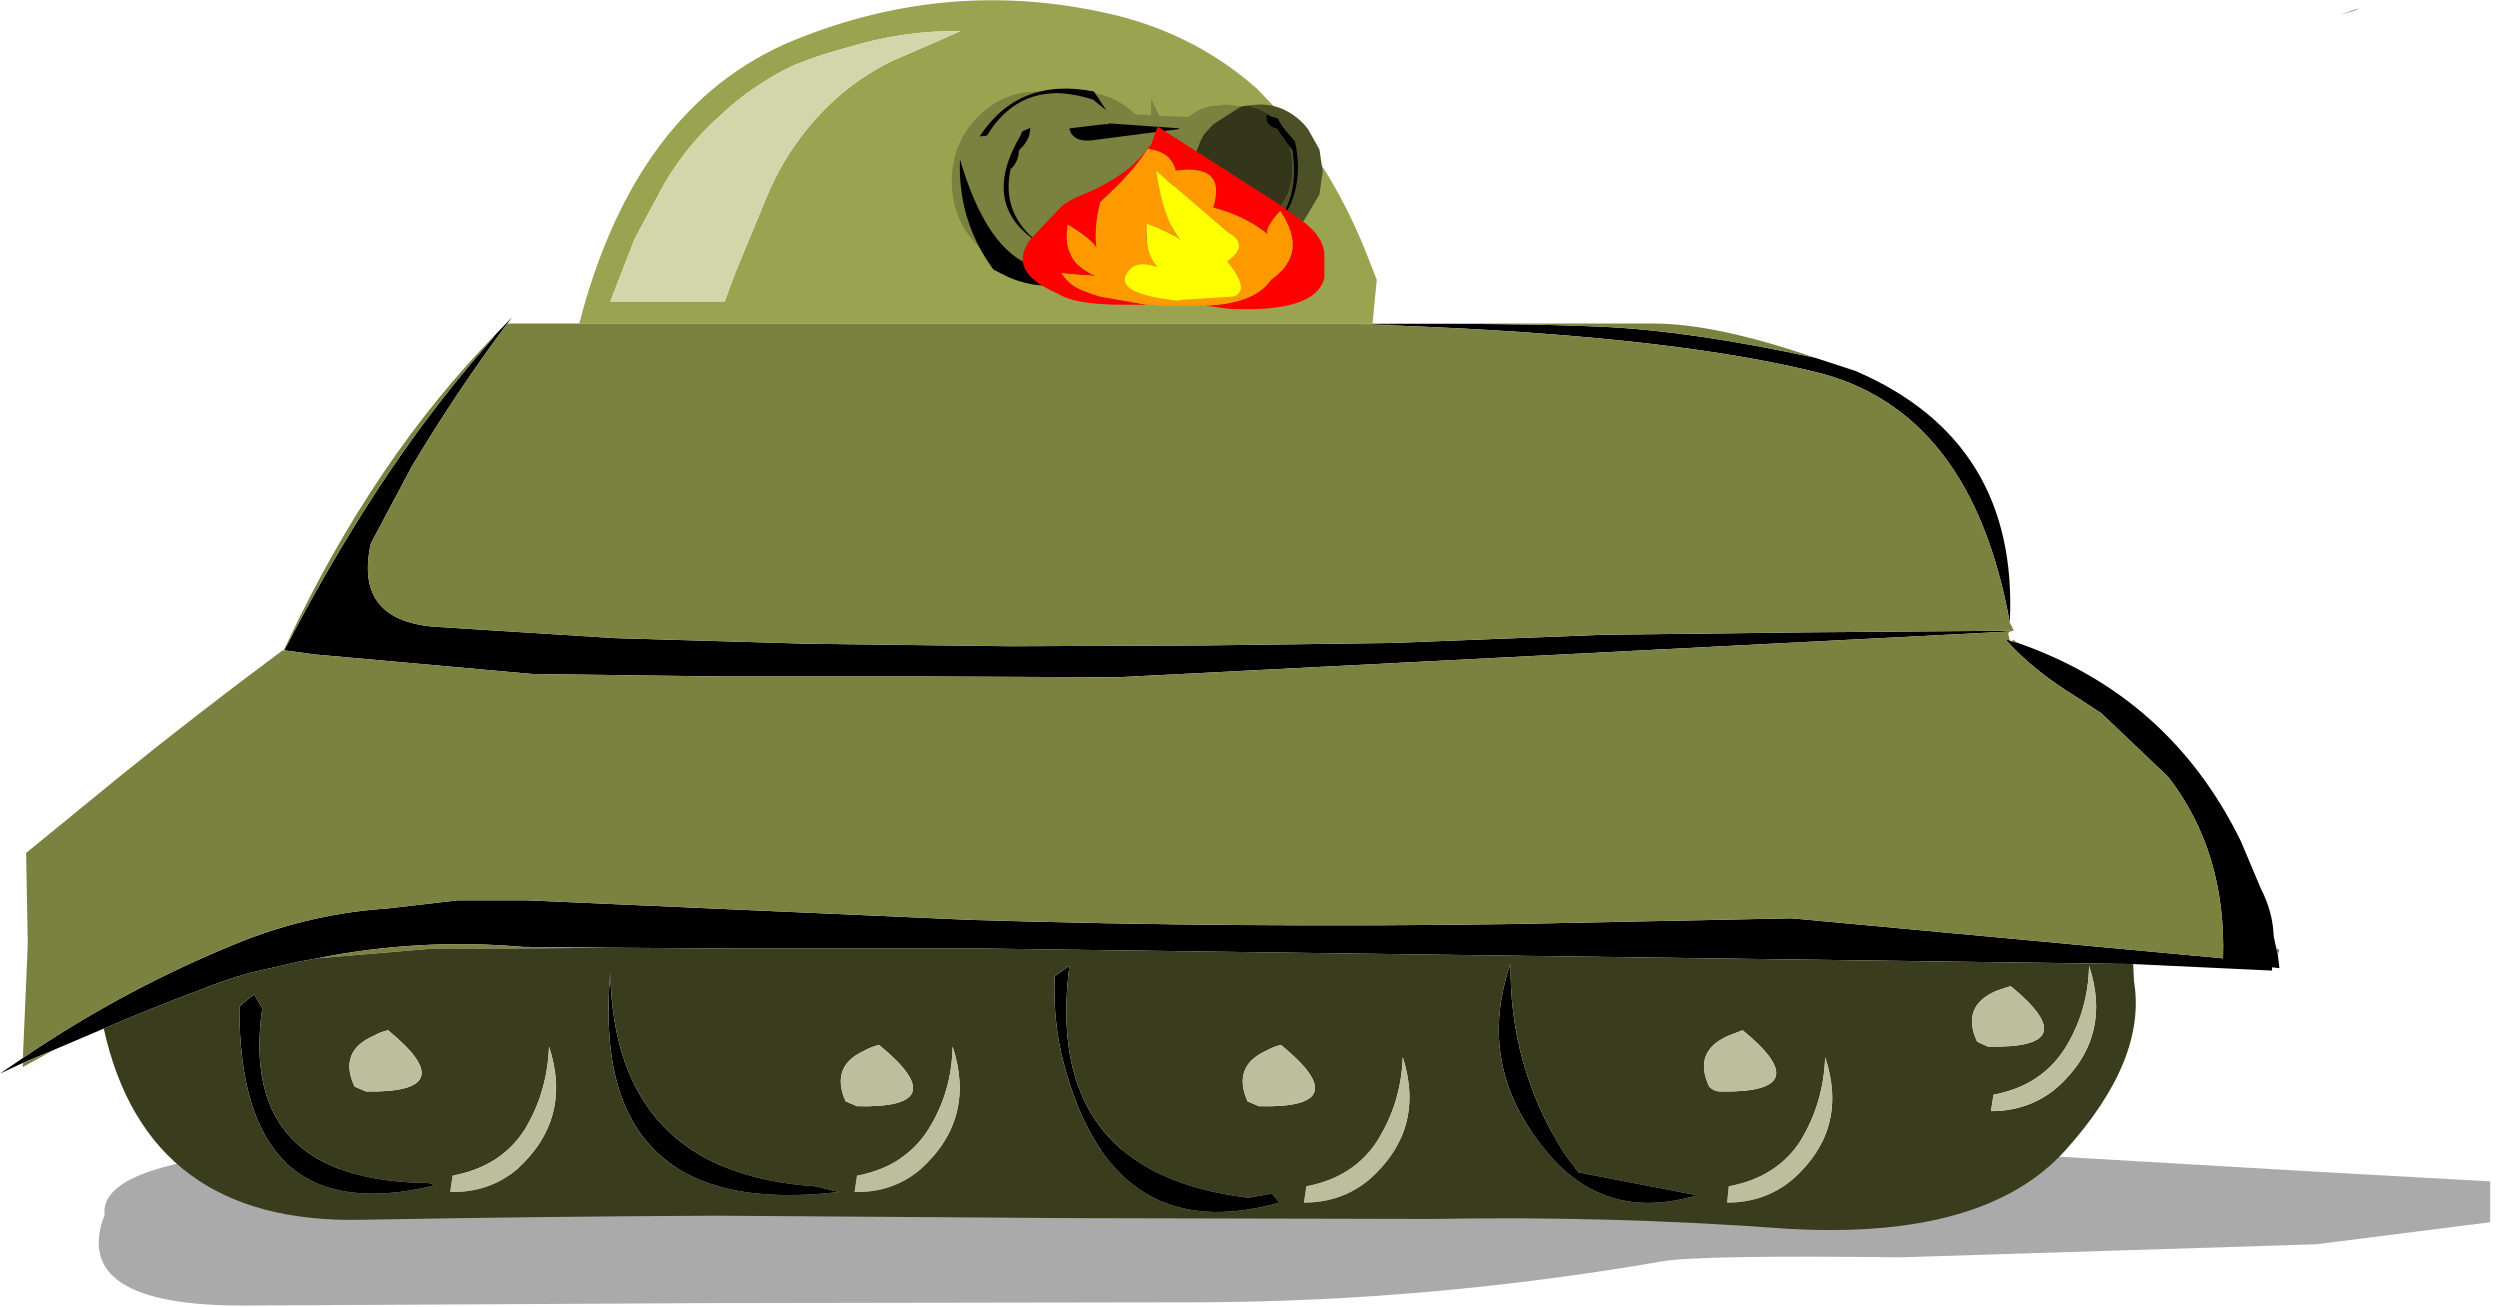 <?xml version="1.0" encoding="utf-8"?>
<svg version="1.1" id="Layer_1"
xmlns="http://www.w3.org/2000/svg"
xmlns:xlink="http://www.w3.org/1999/xlink"
width="153px" height="80px"
xml:space="preserve">
<g id="PathID_30" transform="matrix(1, 0, 0, 1, 79.2, 40.05)">
<path style="fill:#000000;fill-opacity:0.333" d="M73.2 32.25L73.2 34.75L62.55 36.1L37.05 36.9Q24.75 36.75 22.5 37.15Q8.3 39.6 -5.75 39.65L-35.7 39.7L-64.2 39.85Q-74.95 39.9 -72.8 34.3Q-73.1 31.6 -65 30.6Q-53.6 32.6 -40.8 31.55L-2.7 29.95L17.95 29.05L62.4 31.65L73.2 32.25" />
</g>
<g id="PathID_31" transform="matrix(1, 0, 0, 1, 79.2, 40.05)">
<path style="fill:#9AA350;fill-opacity:1" d="M-13.55 -20.25L-31.9 -20.25L-43.75 -20.25Q-40.3 -33.55 -30.7 -37.55Q-20.85 -41.6 -10.65 -39.05Q-5.85 -37.8 -2.25 -34.6L0 -32.25Q2.75 -28.9 4.6 -24.1L5.05 -22.95L5.05 -22.85L4.8 -20.25L-13.55 -20.25M-28.05 -34Q-26.55 -35.35 -24.65 -36.3L-20.4 -38.15Q-23.95 -38.2 -27.5 -37.1Q-29.2 -36.65 -30.75 -36Q-33.2 -34.8 -35.1 -33Q-37.1 -31.25 -38.55 -28.8L-40.35 -25.45L-41.85 -21.6L-34.85 -21.6L-34.2 -23.35L-32.15 -28.3Q-30.7 -31.6 -28.05 -34" />
<path style="fill:#000000;fill-opacity:1" d="M31.85 -17.3Q22.25 -19.65 4.05 -20.2Q13.45 -20.3 18.9 -20.05Q24.3 -19.8 31.9 -18.15L34.35 -17.35Q44.35 -13.05 43.8 -1.95Q41.45 -15 31.85 -17.3M-10.85 1.4L-22.65 1.35L-27.6 1.35L-35.05 1.35L-46.6 1.2L-59.95 0L-61.8 -0.25Q-59.2 -5.3 -56.15 -10Q-53.05 -14.75 -49.35 -19L-48.85 -19.6L-47.85 -20.65L-48.15 -20.25Q-51.25 -16.1 -54 -11.5L-56.5 -6.8Q-57.55 -2.15 -52.7 -1.7L-41.65 -1L-29.7 -0.65L-17.4 -0.5L-5.5 -0.55L6 -0.7L18.85 -1.2L31.3 -1.35L43.75 -1.45L44.05 -1.45L43.75 -1.4L-10.85 1.4M-19 18L-34.05 18L-41.8 17.95L-47.2 17.9Q-53.55 17.35 -59.8 18.6L-60.9 18.8L-63.95 19.5Q-65.55 19.95 -67 20.55Q-69.95 21.65 -72.85 22.9L-75.9 24.2L-77.8 25L-79.2 25.65L-77.8 24.7Q-71.4 20.35 -64.25 17.5Q-60 15.85 -55.5 15.55L-51.2 15.05L-46.95 15.05L-19.75 16.25Q-3.2 16.75 13.4 16.5L30.45 16.15L56.85 18.6Q57.05 12.1 53.5 7.5L49.4 3.6L47.95 2.65Q45.25 1 43.6 -0.85L43.65 -0.9L43.8 -0.85L43.9 -0.8L44.3 -0.7Q53.6 2.55 57.95 11.45L59.15 14.3Q59.9 15.75 59.95 17.25L60.1 17.95L60.2 18.35L60.3 19.2L59.85 19.15L59.85 19.35L51.35 18.95L-19 18M17.4 31.7L24.65 33.1Q18.8 34.85 15.15 30.05Q11.15 25 13.25 18.9Q13.15 25.15 16.5 30.5L17.4 31.7M-13.75 19.05Q-15.4 31.75 -2.8 33.25L-1.35 33L-0.9 33.55Q-10.7 36.3 -13.85 25.9Q-14.8 22.9 -14.65 19.7L-13.75 19.05M-27.85 32.9Q-43.2 34.7 -41.85 19.5Q-41.6 31.75 -29.3 32.55L-27.85 32.9M-63.65 20.8L-63.15 21.65Q-64.65 32.2 -53.05 32.35Q-52.85 32.35 -52.6 32.5Q-64.6 35.4 -64.55 21.55L-63.65 20.8" />
<path style="fill:#7B813F;fill-opacity:1" d="M-48.15 -20.25L-43.75 -20.25L-31.9 -20.25L-13.55 -20.25L4.8 -20.25L17.7 -20.25L22 -20.25Q25.8 -20.25 31.9 -18.15Q24.3 -19.8 18.9 -20.05Q13.45 -20.3 4.05 -20.2Q22.25 -19.65 31.85 -17.3Q41.45 -15 43.8 -1.95L44.05 -1.45L43.75 -1.45L31.3 -1.35L18.85 -1.2L6 -0.7L-5.5 -0.55L-17.4 -0.5L-29.7 -0.65L-41.65 -1L-52.7 -1.7Q-57.55 -2.15 -56.5 -6.8L-54 -11.5Q-51.25 -16.1 -48.15 -20.25M43.65 -0.9L43.6 -0.85Q45.25 1 47.95 2.65L49.4 3.6L53.5 7.5Q57.05 12.1 56.85 18.6L30.45 16.15L13.4 16.5Q-3.2 16.75 -19.75 16.25L-46.95 15.05L-51.2 15.05L-55.5 15.55Q-60 15.85 -64.25 17.5Q-71.4 20.35 -77.8 24.7L-77.5 17.75L-77.6 12.15L-71.85 7.45Q-67.15 3.65 -61.9 -0.25L-61.85 -0.2L-61.85 -0.25L-61.65 -0.65Q-56.3 -12 -48.85 -19.6L-49.35 -19Q-53.05 -14.75 -56.15 -10Q-59.2 -5.3 -61.8 -0.25L-59.95 0L-46.6 1.2L-35.05 1.35L-27.6 1.35L-22.65 1.35L-10.85 1.4L43.75 -1.4L43.7 -1.2L43.75 -1.1L43.75 -1.05L43.8 -0.85L43.65 -0.9M43.9 -0.8L44 -0.9L44.3 -0.7L43.9 -0.8M60.1 17.95L60.3 18.1L60.2 18.35L60.1 17.95M-75.9 24.2L-77.8 25.25L-77.8 25L-75.9 24.2M65.2 -39.55L64.9 -39.4L64 -39.15L65.2 -39.55M-47.2 17.9L-41.8 17.95L-48.05 18L-52.7 18L-59.8 18.6Q-53.55 17.35 -47.2 17.9" />
<path style="fill:#393D1D;fill-opacity:1" d="M-67 20.55Q-65.55 19.95 -63.95 19.5L-60.9 18.8L-59.8 18.6L-52.7 18L-48.05 18L-41.8 17.95L-34.05 18L-19 18L51.35 18.95L51.4 20Q52.2 24.8 47.2 30.35Q42.25 35.85 30.2 35.15Q19.35 34.35 8.45 34.55L-13.5 34.5L-35.35 34.35Q-46.3 34.4 -57.05 34.6Q-70.2 34.9 -72.85 22.9Q-69.95 21.65 -67 20.55M42.95 20.6Q40.8 21.55 41.8 23.7L42.45 24Q48.55 24.15 43.85 20.3L42.95 20.6M47.15 24.15Q45.7 26.4 42.8 26.95L42.65 27.95Q45 27.95 46.7 26.5Q50.1 23.45 48.65 19.05Q48.6 21.85 47.15 24.15M26.55 23.35Q24.4 24.3 25.4 26.45Q25.7 26.75 26.1 26.75Q32.15 26.85 27.45 23L26.55 23.35M16.5 30.5Q13.15 25.15 13.25 18.9Q11.15 25 15.15 30.05Q18.8 34.85 24.65 33.1L17.4 31.7L16.5 30.5M0.6 33.55Q2.95 33.55 4.65 32.1Q8.05 29.05 6.65 24.65Q6.55 27.45 5.1 29.75Q3.65 32 0.75 32.55L0.6 33.55M26.5 33.55Q28.85 33.55 30.55 32.1Q33.95 29.05 32.5 24.65Q32.4 27.45 31 29.75Q29.55 32 26.6 32.55L26.5 33.55M-1.7 24.25Q-3.8 25.2 -2.85 27.35L-2.15 27.65Q3.95 27.8 -0.8 23.9Q-1.25 24 -1.7 24.25M-14.65 19.7Q-14.8 22.9 -13.85 25.9Q-10.7 36.3 -0.9 33.55L-1.35 33L-2.8 33.25Q-15.4 31.75 -13.75 19.05L-14.65 19.7M-26.3 24.25Q-28.4 25.2 -27.45 27.35L-26.75 27.65Q-20.65 27.8 -25.4 23.9Q-25.85 24 -26.3 24.25M-29.3 32.55Q-41.6 31.75 -41.85 19.5Q-43.2 34.7 -27.85 32.9L-29.3 32.55M-26.9 32.9Q-24.55 32.95 -22.85 31.5Q-19.45 28.4 -20.9 24Q-20.95 26.8 -22.4 29.1Q-23.85 31.35 -26.75 31.9L-26.9 32.9M-56.35 23.35Q-58.5 24.3 -57.5 26.45L-56.8 26.75Q-50.75 26.85 -55.45 23Q-55.9 23.1 -56.35 23.35M-64.55 21.55Q-64.6 35.4 -52.6 32.5Q-52.85 32.35 -53.05 32.35Q-64.65 32.2 -63.15 21.65L-63.65 20.8L-64.55 21.55M-51.65 32.9Q-49.25 32.95 -47.55 31.5Q-44.15 28.4 -45.6 24Q-45.7 26.8 -47.1 29.1Q-48.55 31.35 -51.5 31.9L-51.65 32.9" />
<path style="fill:#BCBF9E;fill-opacity:1" d="M43.85 20.3Q48.55 24.15 42.45 24L41.8 23.7Q40.8 21.55 42.95 20.6L43.85 20.3M48.65 19.05Q50.1 23.45 46.7 26.5Q45 27.95 42.65 27.95L42.8 26.95Q45.7 26.4 47.15 24.15Q48.6 21.85 48.65 19.05M27.45 23Q32.15 26.85 26.1 26.75Q25.7 26.75 25.4 26.45Q24.4 24.3 26.55 23.35L27.45 23M0.75 32.55Q3.65 32 5.1 29.75Q6.55 27.45 6.65 24.65Q8.05 29.05 4.65 32.1Q2.95 33.55 0.6 33.55L0.75 32.55M26.6 32.55Q29.55 32 31 29.75Q32.4 27.45 32.5 24.65Q33.95 29.05 30.55 32.1Q28.85 33.55 26.5 33.55L26.6 32.55M-0.8 23.9Q3.95 27.8 -2.15 27.65L-2.85 27.35Q-3.8 25.2 -1.7 24.25Q-1.25 24 -0.8 23.9M-25.4 23.9Q-20.65 27.8 -26.75 27.65L-27.45 27.35Q-28.4 25.2 -26.3 24.25Q-25.85 24 -25.4 23.9M-26.75 31.9Q-23.85 31.35 -22.4 29.1Q-20.95 26.8 -20.9 24Q-19.45 28.4 -22.85 31.5Q-24.55 32.95 -26.9 32.9L-26.75 31.9M-55.45 23Q-50.75 26.85 -56.8 26.75L-57.5 26.45Q-58.5 24.3 -56.35 23.35Q-55.9 23.1 -55.45 23M-51.5 31.9Q-48.55 31.35 -47.1 29.1Q-45.7 26.8 -45.6 24Q-44.15 28.4 -47.55 31.5Q-49.25 32.95 -51.65 32.9L-51.5 31.9" />
<path style="fill:#D1D6AB;fill-opacity:1" d="M-32.15 -28.3L-34.2 -23.35L-34.85 -21.6L-41.85 -21.6L-40.35 -25.45L-38.55 -28.8Q-37.1 -31.25 -35.1 -33Q-33.2 -34.8 -30.75 -36Q-29.2 -36.65 -27.5 -37.1Q-23.95 -38.2 -20.4 -38.15L-24.65 -36.3Q-26.55 -35.35 -28.05 -34Q-30.7 -31.6 -32.15 -28.3" />
</g>
<g id="PathID_32" transform="matrix(1, 0, 0, 1, 79.2, 40.05)">
<path style="fill:#4B5027;fill-opacity:1" d="M-3.75 -25.7L-3.95 -25.8L-3.05 -25.95Q-1.3 -26.45 -0.55 -27.85L-0.4 -28.15Q0.1 -29.3 -0.2 -30.8L-0.35 -31.45L-1 -32.6Q-1.6 -33.25 -2.65 -33.55L-2.75 -33.6L-2.2 -33.65Q-0.6 -33.7 0.6 -32.45L0.85 -32.15L1.55 -30.9L1.75 -29.55L1.55 -28.15L0.6 -26.55Q-0.6 -25.4 -2.2 -25.4L-3.15 -25.5L-3.3 -25.55L-3.75 -25.7" />
<path style="fill:#7B813F;fill-opacity:1" d="M-4.95 -32.45L-5.5 -31.85L-5.7 -31.5L-6 -30.75L-6.15 -29.55L-5.95 -28.15Q-5.65 -27.3 -4.95 -26.55L-4.55 -26.15L-3.95 -25.8L-3.75 -25.7L-3.3 -25.55L-3.3 -25.45L-4.15 -25.4L-5.1 -25.5L-5.8 -25.75L-6.55 -25.5L-9.5 -25Q-11.05 -23.45 -13.2 -23.45L-14.45 -23.6L-15.7 -23.45Q-17.85 -23.45 -19.4 -25.05Q-20.95 -26.65 -20.95 -28.95Q-20.95 -31.25 -19.4 -32.85L-19.35 -32.9Q-17.8 -34.45 -15.7 -34.45L-14.45 -34.3L-13.2 -34.45Q-11.2 -34.45 -9.7 -33.05L-8.75 -33L-8.75 -34L-8.25 -32.95L-6.45 -32.9Q-5.85 -33.4 -5.1 -33.55L-4.15 -33.65L-3.25 -33.55L-3.3 -33.5L-4.95 -32.45" />
<path style="fill:#33361B;fill-opacity:1" d="M-3.3 -33.5L-3.15 -33.55L-2.75 -33.6L-2.65 -33.55Q-1.6 -33.25 -1 -32.6L-0.35 -31.45L-0.2 -30.8Q0.1 -29.3 -0.4 -28.15L-0.55 -27.85Q-1.3 -26.45 -3.05 -25.95L-3.95 -25.8L-4.55 -26.15L-4.95 -26.55Q-5.65 -27.3 -5.95 -28.15L-6.15 -29.55L-6 -30.75L-5.7 -31.5L-5.5 -31.85L-4.95 -32.45L-3.3 -33.5" />
</g>
<g id="PathID_33" transform="matrix(1, 0, 0, 1, 79.2, 40.05)">
<path style="fill:#000000;fill-opacity:1" d="M-11.35 -32.45L-11.35 -32.5L-7.05 -32.2L-7.05 -32.15L-12.1 -31.5Q-13.5 -31.25 -13.75 -32.15L-13.7 -32.2L-11.6 -32.45L-11.35 -32.45M-11.5 -33.3L-12.3 -33.95Q-16.6 -35.35 -18.8 -31.75L-19.25 -31.7Q-16.85 -35.35 -12.25 -34.45L-11.5 -33.3M-16.65 -32L-16.2 -32.2L-16.15 -32.25Q-16.15 -31.5 -16.75 -30.95L-16.85 -30.8Q-16.85 -30.3 -17.2 -29.85L-17.35 -29.7Q-17.95 -27 -15.65 -25.2Q-19.25 -27.5 -16.75 -31.75L-16.65 -32M-10.5 -25.4L-10.55 -25.3L-6.95 -26.4L-6.25 -26.15L-6.2 -26.05Q-8.75 -24.9 -11.2 -24.6L-11.3 -24.5Q-13.8 -21.6 -17.4 -23.05L-18.4 -23.55Q-20.6 -26.55 -20.45 -30.3Q-17.75 -21.1 -11.8 -24.5L-14.4 -24.5L-10.6 -25.3L-10.5 -25.4M-1.7 -32.95L-1.6 -33.05L-1.5 -32.95L-1 -32.8Q-0.7 -32.2 -0.2 -31.7L0.05 -31.4Q0.7 -28.45 -0.95 -26.35Q-1.05 -26.15 -1.3 -26.1Q0.25 -27.8 -0.05 -30.4L-0.1 -30.85L-0.85 -31.9L-1.05 -32.2Q-1.7 -32.3 -1.7 -32.95M-7.6 -27.15Q-8.05 -28.7 -7.55 -30.55L-7.2 -31.65L-7.45 -27.65L-5.5 -25.95L-7.6 -27.15" />
</g>
<g id="PathID_34" transform="matrix(1, 0, 0, 1, 79.2, 40.05)">
<path style="fill:#FF0000;fill-opacity:1" d="M-1.4 -22.95Q0.9 -24.55 -0.85 -27.15Q-1.85 -26.05 -1.6 -25.7Q-2.9 -26.8 -4.95 -27.35Q-4.1 -30.05 -7.25 -29.6Q-7.45 -30.7 -8.95 -30.95Q-9.9 -29.45 -11.85 -27.7L-8.75 -31.2L-8.35 -32.3L-1.15 -27.7L0.4 -26.6Q1.75 -25.65 1.85 -24.55L1.85 -23.05Q1.35 -20.9 -4 -21.15L-5.45 -21.35Q-2.4 -21.45 -1.4 -22.95M-11.85 -27.7Q-12.25 -26.2 -12.1 -24.9Q-12.45 -25.45 -13.85 -26.3Q-14.25 -23.95 -12.1 -23.15L-14.25 -23.35Q-13.9 -22.7 -13 -22.3L-12.35 -22.05L-11.85 -21.9L-9 -21.4L-10.5 -21.4Q-13.45 -21.4 -14.5 -22.1Q-17.65 -23.45 -16.1 -25.45L-14.25 -27.4Q-13.95 -27.7 -13.15 -28.05Q-10.25 -29.2 -8.95 -30.95" />
<path style="fill:#FF9900;fill-opacity:1" d="M-11.85 -21.9L-12.35 -22.05L-13 -22.3Q-13.9 -22.7 -14.25 -23.35L-12.1 -23.15Q-14.25 -23.95 -13.85 -26.3Q-12.45 -25.45 -12.1 -24.9Q-12.25 -26.2 -11.85 -27.7Q-9.9 -29.45 -8.95 -30.95Q-7.45 -30.7 -7.25 -29.6Q-4.1 -30.05 -4.95 -27.35Q-2.9 -26.8 -1.6 -25.7Q-1.85 -26.05 -0.85 -27.15Q0.9 -24.55 -1.4 -22.95Q-2.4 -21.45 -5.45 -21.35L-8.35 -21.35L-8.4 -21.4L-8.6 -21.4L-8.7 -21.4L-9 -21.4L-11.85 -21.9M-9 -26.35Q-9.2 -24.65 -8.35 -23.7Q-9.65 -24.15 -10.15 -23.45Q-11.2 -22.1 -7.15 -21.65L-6.85 -21.7L-3.7 -21.9Q-2.65 -22.3 -4.1 -24.05Q-2.7 -25.05 -4 -25.8L-8.45 -29.6Q-7.95 -26.35 -6.9 -25.35Q-7.7 -25.9 -9 -26.35" />
<path style="fill:#FFFF00;fill-opacity:1" d="M-6.9 -25.35Q-7.95 -26.35 -8.45 -29.6L-4 -25.8Q-2.7 -25.05 -4.1 -24.05Q-2.65 -22.3 -3.7 -21.9L-6.85 -21.7L-7.15 -21.65Q-11.2 -22.1 -10.15 -23.45Q-9.65 -24.15 -8.35 -23.7Q-9.2 -24.65 -9 -26.35Q-7.7 -25.9 -6.9 -25.35" />
</g>
</svg>

